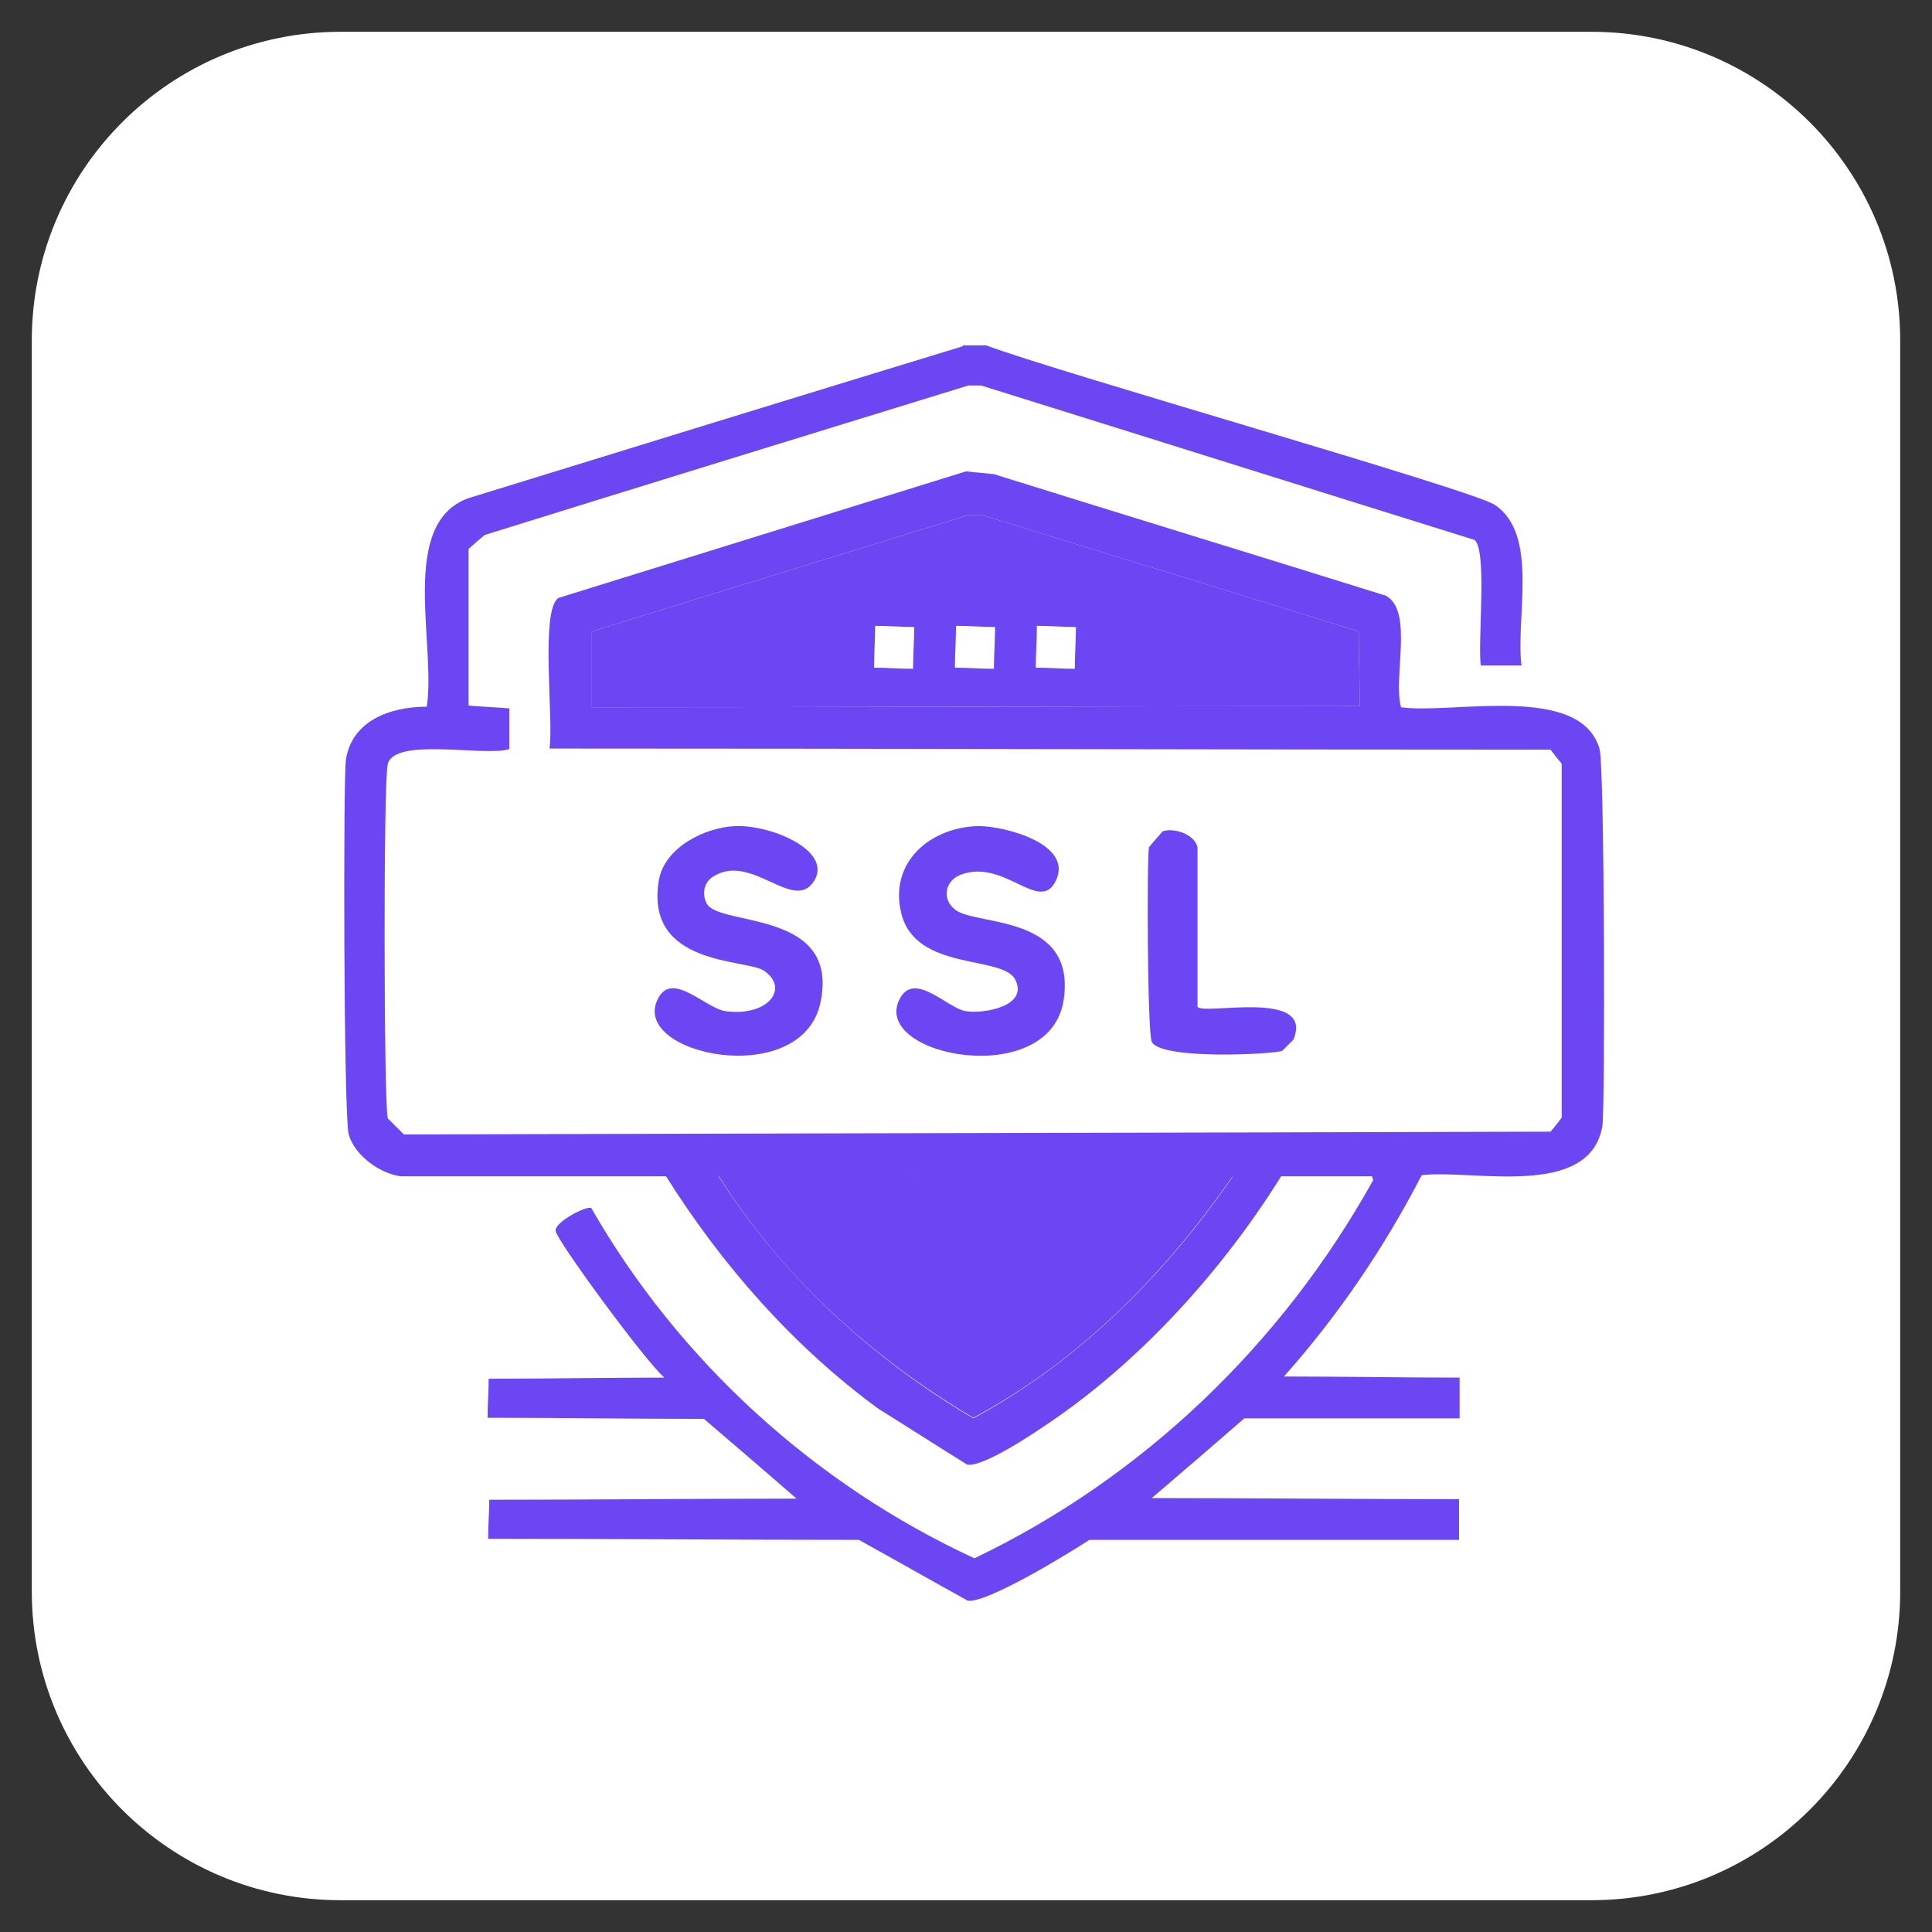 <svg width="70" height="70" viewBox="0 0 70 70" fill="none" xmlns="http://www.w3.org/2000/svg">
<rect x="0" y="0" width="70" height="70" fill="#333333" stroke="none"/>
<path d="M57.663 1.152H12.337C6.16 1.152 1.152 6.16 1.152 12.337V57.663C1.152 63.84 6.16 68.848 12.337 68.848H57.663C63.84 68.848 68.848 63.84 68.848 57.663V12.337C68.848 6.16 63.84 1.152 57.663 1.152Z" fill="white"/>
<path d="M34.901 12.512H35.729C38.295 13.482 53.349 17.745 54.157 18.291C55.774 19.362 54.905 22.393 55.127 24.11H53.652C53.531 23.262 53.895 19.988 53.43 19.564C47.469 17.705 41.508 15.826 35.547 13.967H35.083C29.243 15.765 23.404 17.564 17.564 19.382C17.362 19.544 17.16 19.726 16.978 19.887V25.565C17.463 25.605 17.948 25.626 18.453 25.666V27.141C17.584 27.424 14.291 26.697 14.048 27.687C13.887 28.313 13.907 39.891 14.048 40.518C14.25 40.72 14.452 40.922 14.634 41.104C28.475 41.063 42.316 41.043 56.178 41.002C56.319 40.841 56.461 40.659 56.582 40.497V27.666C56.441 27.505 56.299 27.323 56.178 27.161C44.095 27.161 32.011 27.121 19.908 27.121C20.07 26.131 19.564 22.11 20.231 21.665C25.162 20.13 30.072 18.614 35.002 17.078C35.345 17.119 35.669 17.139 36.012 17.18C40.74 18.655 45.489 20.109 50.217 21.584C51.227 22.15 50.46 24.555 50.763 25.626C52.622 25.888 57.269 24.737 57.956 27.141C58.138 27.788 58.158 40.134 58.057 40.8C57.592 43.468 53.349 42.356 51.51 42.579C50.157 45.205 48.479 47.67 46.519 49.873C48.641 49.873 50.763 49.913 52.884 49.913V51.389H45.085C43.973 52.358 42.862 53.308 41.731 54.278C45.449 54.278 49.166 54.318 52.864 54.318V55.793H39.468C38.7 56.298 35.75 58.097 35.063 57.996C33.749 57.268 32.436 56.521 31.122 55.793C26.637 55.793 22.171 55.753 17.685 55.753C17.685 55.288 17.726 54.803 17.726 54.339C21.444 54.339 25.162 54.298 28.859 54.298C27.748 53.328 26.637 52.379 25.505 51.409C22.898 51.409 20.272 51.368 17.665 51.368C17.665 50.904 17.706 50.419 17.706 49.954C19.827 49.954 21.949 49.913 24.07 49.913C23.383 49.327 20.171 44.943 20.13 44.599C20.09 44.276 21.262 43.67 21.424 43.771C24.596 49.307 29.526 53.793 35.305 56.46C41.428 53.53 46.459 48.681 49.752 42.761C49.752 42.72 49.712 42.659 49.712 42.619H46.418C44.317 45.993 41.367 49.267 38.073 51.51C37.487 51.914 35.628 53.167 35.042 53.066C33.971 52.399 32.901 51.712 31.83 51.045C28.738 48.782 26.152 45.832 24.131 42.619H14.513C13.765 42.518 12.856 41.871 12.634 41.104C12.452 40.457 12.432 28.212 12.533 27.525C12.755 26.09 14.169 25.605 15.463 25.605C15.806 23.302 14.432 18.958 16.978 18.048C22.939 16.21 28.9 14.371 34.861 12.552L34.901 12.512ZM35.103 18.655C30.557 20.069 25.99 21.463 21.444 22.878V25.626C30.718 25.626 39.993 25.585 49.267 25.585C49.267 24.676 49.227 23.787 49.227 22.878C44.681 21.463 40.114 20.069 35.568 18.655H35.103ZM26.01 42.579C28.314 46.216 31.567 49.206 35.265 51.389C39.084 49.327 42.215 46.175 44.66 42.639C38.437 42.639 32.214 42.599 26.01 42.599V42.579Z" fill="#6B46F2"/>
<path d="M35.103 18.655H35.568C40.114 20.069 44.681 21.463 49.227 22.878C49.227 23.787 49.267 24.676 49.267 25.585C39.993 25.585 30.718 25.626 21.444 25.626V22.878C25.99 21.463 30.557 20.069 35.103 18.655ZM31.708 22.676C31.708 23.181 31.668 23.686 31.668 24.191C32.133 24.191 32.618 24.232 33.082 24.232C33.082 23.727 33.123 23.221 33.123 22.716C32.658 22.716 32.173 22.676 31.708 22.676ZM34.638 22.676C34.638 23.181 34.598 23.686 34.598 24.191C35.063 24.191 35.547 24.232 36.012 24.232C36.012 23.727 36.053 23.221 36.053 22.716C35.588 22.716 35.103 22.676 34.638 22.676ZM37.568 22.676C37.568 23.181 37.528 23.686 37.528 24.191C37.992 24.191 38.477 24.232 38.942 24.232C38.942 23.727 38.983 23.221 38.983 22.716C38.518 22.716 38.033 22.676 37.568 22.676Z" fill="#6B46F2"/>
<path d="M26.657 29.93C28.011 29.889 30.274 30.879 29.445 31.991C28.698 33.001 27.182 30.879 25.828 31.768C25.505 31.971 25.424 32.395 25.606 32.738C26.071 33.587 30.435 32.94 29.728 36.315C29.061 39.548 22.676 38.194 23.868 36.133C24.394 35.203 25.566 36.537 26.293 36.638C27.849 36.84 28.617 35.789 27.667 35.163C27 34.739 23.363 35.001 23.868 31.91C24.07 30.698 25.546 29.97 26.657 29.93Z" fill="#6B46F2"/>
<path d="M35.467 29.93C36.396 29.93 38.902 30.576 38.255 31.91C37.669 33.123 36.396 31.102 34.82 31.688C34.214 31.91 34.113 32.617 34.638 32.981C35.447 33.547 39.003 33.143 38.538 36.234C38.033 39.508 31.607 38.275 32.577 36.234C33.103 35.123 34.315 36.537 35.002 36.638C35.649 36.739 37.285 36.456 36.78 35.487C36.315 34.597 33.183 35.204 32.658 33.102C32.193 31.243 33.709 29.97 35.447 29.93H35.467Z" fill="#6B46F2"/>
<path d="M42.155 30.111C42.559 29.99 43.286 30.233 43.388 30.697V36.476C43.59 36.8 47.631 35.809 46.863 37.668L46.459 38.072C46.196 38.194 42.074 38.416 41.731 37.749C41.569 37.426 41.549 31.061 41.63 30.697C41.791 30.495 41.973 30.293 42.135 30.111H42.155Z" fill="#6B46F2"/>
<path d="M26.01 42.579C32.234 42.579 38.457 42.619 44.66 42.619C42.215 46.155 39.084 49.328 35.265 51.368C31.567 49.186 28.294 46.216 26.01 42.559V42.579Z" fill="#6B46F2"/>
</svg>
